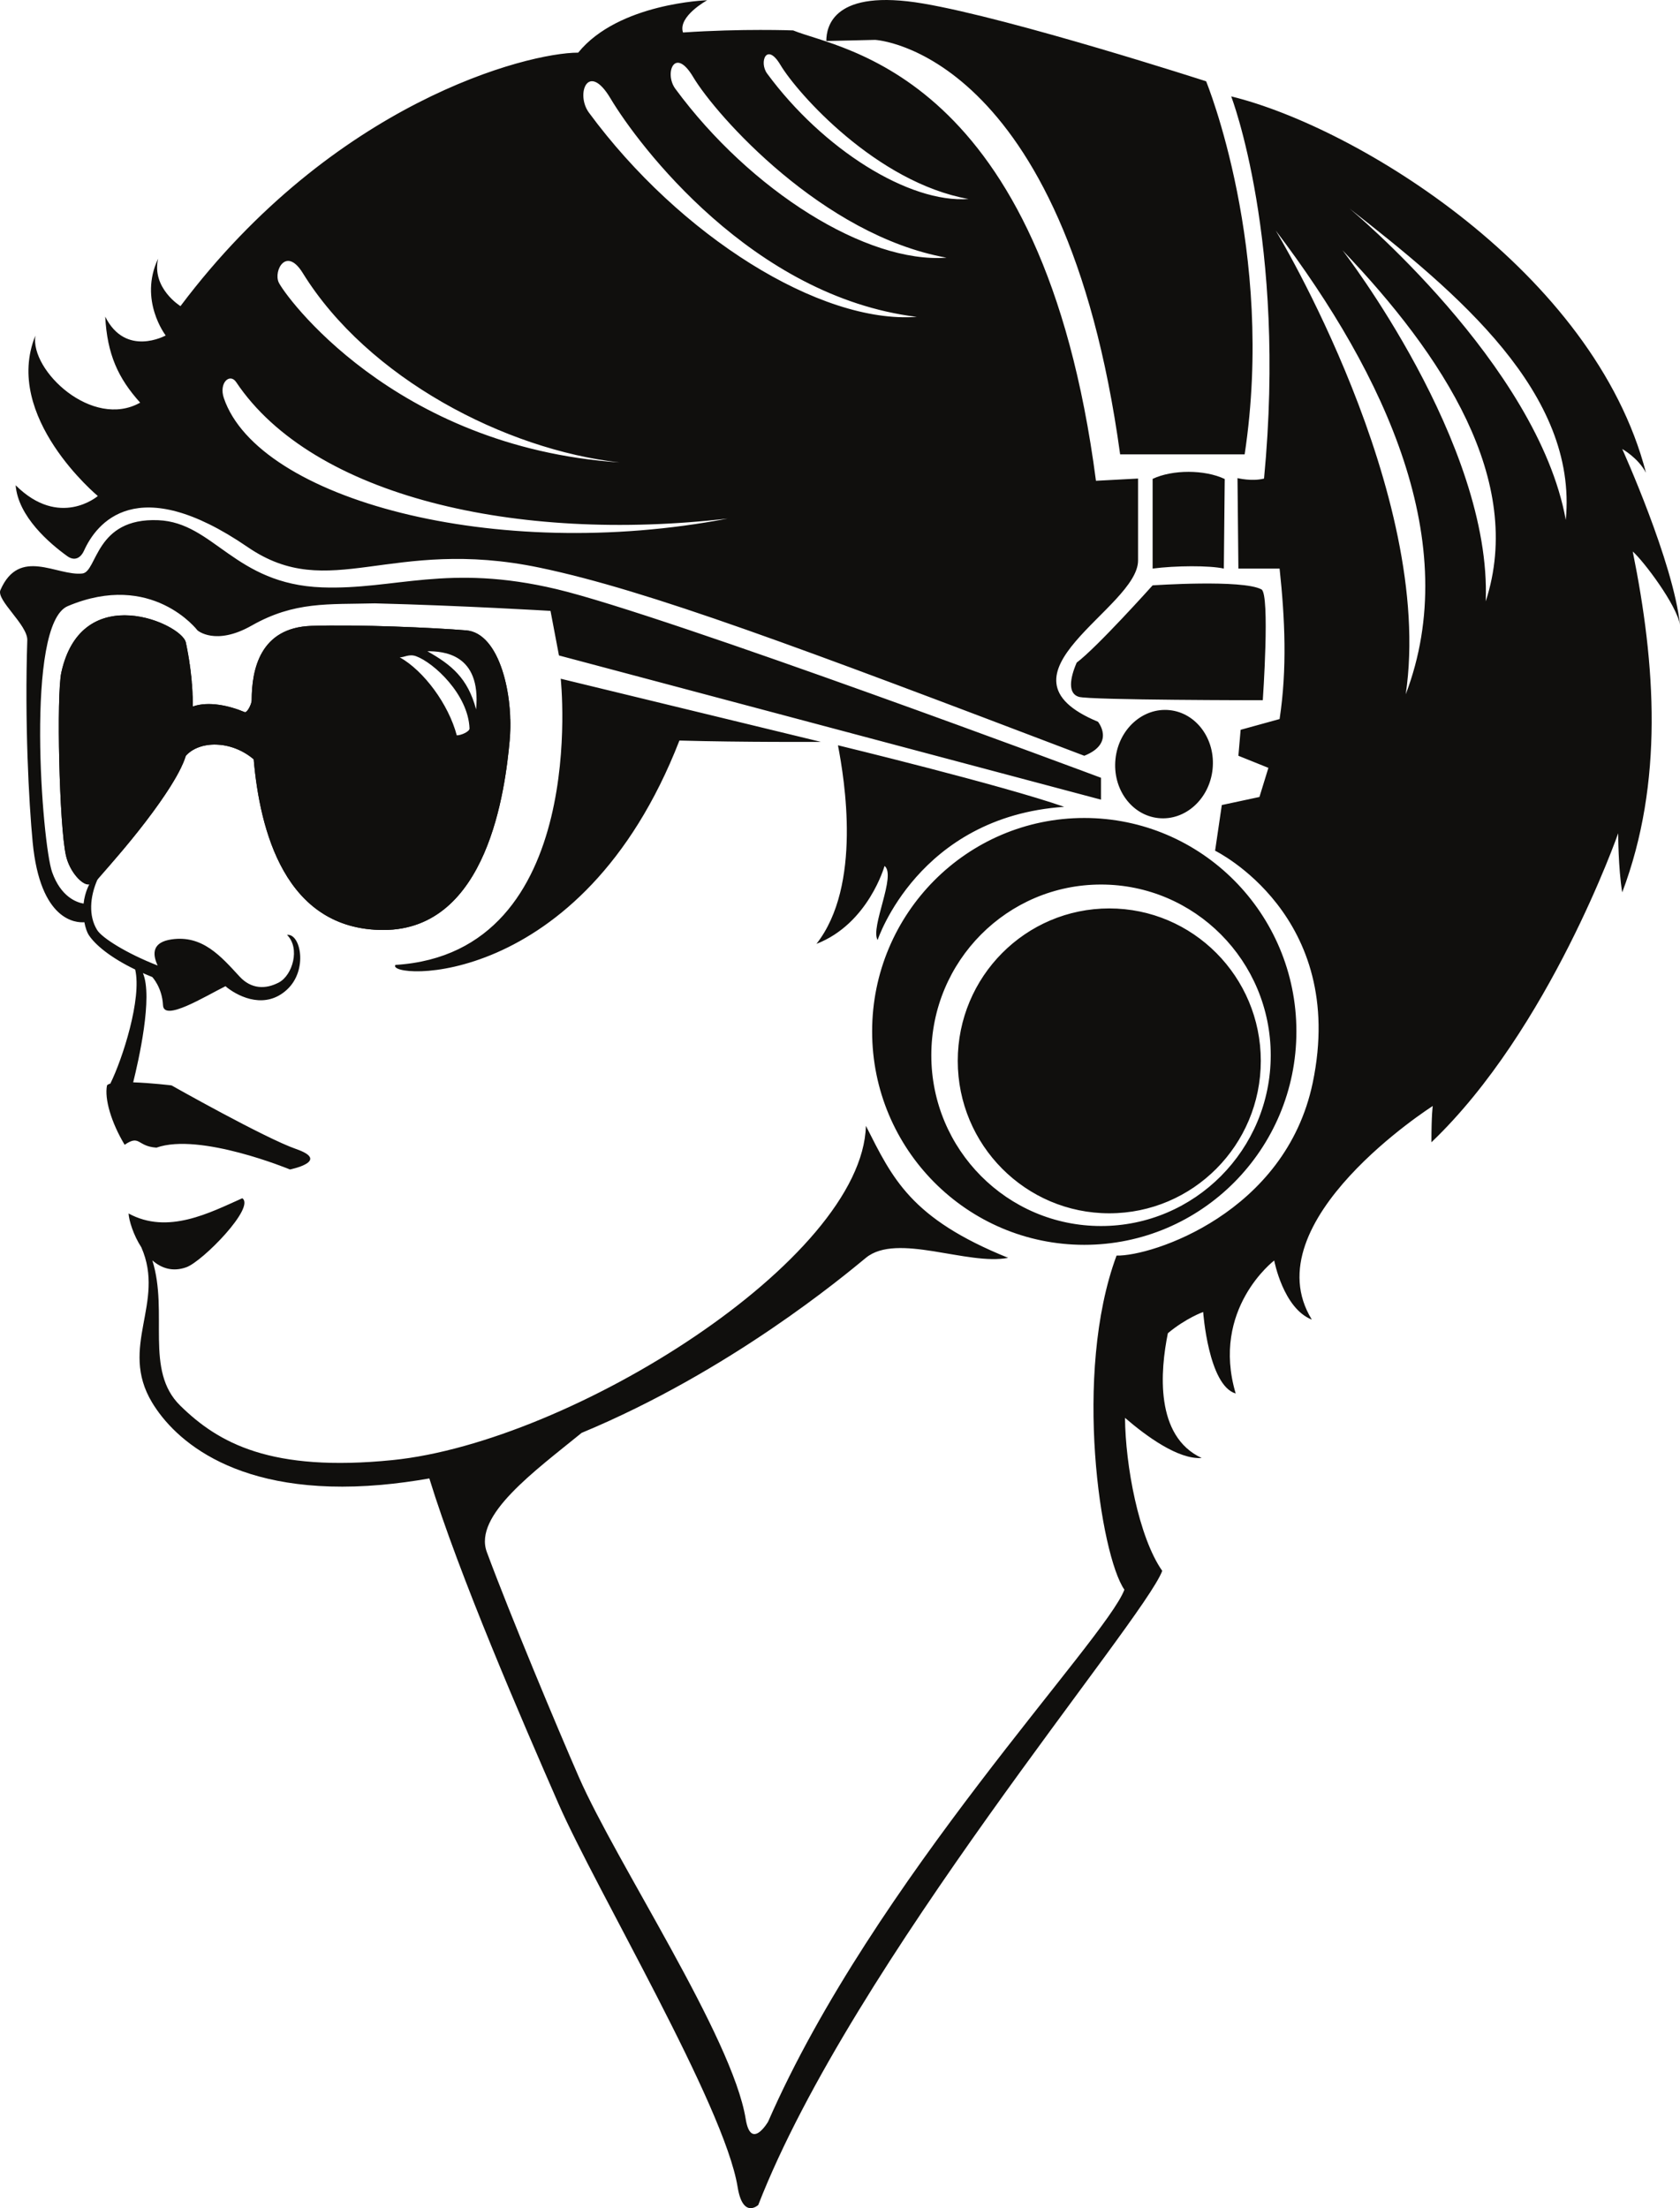 <?xml version="1.0" encoding="UTF-8" standalone="no"?>
<!-- Created with Inkscape (http://www.inkscape.org/) -->

<svg
   xmlns:dc="http://purl.org/dc/elements/1.1/"
   xmlns:cc="http://creativecommons.org/ns#"
   xmlns:rdf="http://www.w3.org/1999/02/22-rdf-syntax-ns#"
   xmlns:svg="http://www.w3.org/2000/svg"
   xmlns="http://www.w3.org/2000/svg"
   xmlns:sodipodi="http://sodipodi.sourceforge.net/DTD/sodipodi-0.dtd"
   xmlns:inkscape="http://www.inkscape.org/namespaces/inkscape"
   id="svg2"
   version="1.1"
   inkscape:version="0.48.4 r9939"
   width="567.975"
   height="746.6"
   xml:space="preserve"
   sodipodi:docname="technogirl-vector.svg"
   inkscape:export-filename="/home/frank/workspace/Selma/pictures/technogirl-vector.png"
   inkscape:export-xdpi="36.209999"
   inkscape:export-ydpi="36.209999"><defs
     id="defs6"><clipPath
       clipPathUnits="userSpaceOnUse"
       id="clipPath18"><path
         d="M 0,5972.78 0,0 l 4543.81,0 0,5972.78 -4543.81,0 z"
         id="path20" /></clipPath><clipPath
       clipPathUnits="userSpaceOnUse"
       id="clipPath28"><path
         d="m 165.867,4153.85 c -13.324,-60.58 -5.75,-413.68 12.418,-494.85 l 0,0 c 10.188,-45.52 45.664,-82.3 63.32,-78.24 l 0,0 21.836,12.7 c 0.872,2.01 1.579,4.05 2.528,6.02 l 0,0 c 56.273,57.89 206.394,234.19 236.672,329.05 l 0,0 0,0.01 c 36.679,41.04 121.64,42.75 183.48,-9.51 l 0,0 c 16.551,-189.82 83.281,-461.7 350.729,-461.73 l 0,0 c 283.21,-0.03 329.6,382.14 341.61,512.41 l 0,0 c 11.23,121.65 -26.88,290.49 -117.5,298 l 0,0 c -87.08,7.24 -295.593,16.46 -419.14,12.13 l 0,0 c -138.093,-4.86 -161.101,-117.52 -161.101,-201.1 l 0,0 c 0,-10.32 -12.289,-35.02 -19.149,-32.12 l 0,0 c -41.007,17.35 -97.414,30.29 -140.09,15.11 l 0,0 c 0.493,73.95 -12.027,141.43 -18.839,173.28 l 0,0 c -5.786,27 -84.668,73.47 -165.688,73.47 l 0,0 c -71.68,0.01 -145.043,-36.33 -171.086,-154.63 m 906.433,69.35 248.93,0 0,-251.66 -248.93,0 0,251.66 z"
         id="path30" /></clipPath><clipPath
       clipPathUnits="userSpaceOnUse"
       id="clipPath34"><path
         d="M -273.063,3887.64 777.363,4927.48 1815.26,3879.02 764.836,2839.17 -273.063,3887.64 z"
         id="path36" /></clipPath><linearGradient
       x1="0"
       y1="0"
       x2="1"
       y2="0"
       gradientUnits="userSpaceOnUse"
       gradientTransform="matrix(86.792,85.918,85.918,-86.792,24.213,342.371)"
       spreadMethod="pad"
       id="linearGradient38"><stop
         style="stop-opacity:1;stop-color:#1b1919"
         offset="0"
         id="stop40" /><stop
         style="stop-opacity:1;stop-color:#464648"
         offset="0.377"
         id="stop42" /><stop
         style="stop-opacity:1;stop-color:#464648"
         offset="0.377"
         id="stop44" /><stop
         style="stop-opacity:1;stop-color:#100f0d"
         offset="0.539"
         id="stop46" /><stop
         style="stop-opacity:1;stop-color:#464648"
         offset="0.719"
         id="stop48" /><stop
         style="stop-opacity:1;stop-color:#100f0d"
         offset="1"
         id="stop50" /></linearGradient></defs><sodipodi:namedview
     pagecolor="#ffffff"
     bordercolor="#666666"
     borderopacity="1"
     objecttolerance="10"
     gridtolerance="10"
     guidetolerance="10"
     inkscape:pageopacity="0"
     inkscape:pageshadow="2"
     inkscape:window-width="640"
     inkscape:window-height="480"
     id="namedview4"
     showgrid="false"
     inkscape:zoom="0.31609966"
     inkscape:cx="283.98749"
     inkscape:cy="373.29999"
     inkscape:window-x="116"
     inkscape:window-y="20"
     inkscape:window-maximized="0"
     inkscape:current-layer="g10" /><g
     id="g10"
     inkscape:groupmode="layer"
     inkscape:label="ink_ext_XXXXXX"
     transform="matrix(1.25,0,0,-1.25,0,746.6)"><g
       id="g12"
       transform="scale(0.1,0.1)"><g
         id="g14"><g
           id="g16"
           clip-path="url(#clipPath18)"><path
             d="m 605.484,4895.85 c 92.961,-272.58 732.656,-446.69 1362.546,-325.7 -569.58,-66.22 -1121.971,59.16 -1329.284,369.07 -16.91,25.24 -47.508,-1.58 -33.262,-43.37 m 148.071,313.61 c 13.633,-31.74 308.735,-445.69 921.705,-487.48 -307.7,34.53 -680.201,227.04 -856.455,512.41 -44.543,72.12 -78.903,6.79 -65.25,-24.93 m 839.325,458.62 c 245.52,-333.4 625.06,-571.77 886.72,-552.4 -444.58,54.52 -753.21,464.51 -828.57,591.15 -60.58,101.76 -94.94,11.21 -58.15,-38.75 m 233.64,64.62 c 203.1,-275.77 517.05,-472.95 733.5,-456.91 -334.68,60.12 -623.04,384.22 -685.39,488.99 -50.11,84.16 -78.55,9.26 -48.11,-32.08 m 248.34,41.08 c 150.78,-204.75 383.89,-351.17 544.58,-339.26 -248.48,44.64 -462.57,285.3 -508.89,363.07 -37.19,62.48 -58.3,6.87 -35.69,-23.81 M 264.602,4631.12 c 0,0 -258.028,214.42 -168.993,433.68 -14.535,-94.49 154.454,-253.78 283.461,-181.1 -59.965,66.62 -89.031,130.83 -94.484,232.59 55.41,-110.84 163.539,-50.88 163.539,-50.88 0,0 -73.598,95.4 -20.492,207.79 -18.168,-79.96 60.465,-128.45 60.465,-128.45 414.297,551.18 937.612,685.65 1075.702,685.65 109.03,134.46 348.88,141.73 348.88,141.73 0,0 -79.96,-43.61 -65.41,-87.23 159.88,10.91 297.88,5.64 297.88,5.64 127.3,-52.88 674.48,-111.58 819.01,-1218.22 l 113.87,6.05 0,-221.68 c 0,-129.62 -414.9,-308.91 -108.48,-436.1 0,0 47.9,-58.15 -37,-92.06 -770.34,293.15 -1180.19,447.65 -1472.93,508.78 -404.78,84.52 -567.565,-96.62 -789.815,55.72 -300.789,206.17 -409.16,64.1 -442.504,-9.47 -9.567,-21.1 -26.207,-28.85 -45.371,-15.07 C 134.047,4502.96 49.223,4575.4 42.309,4660.2 161.02,4542.09 264.602,4631.12 264.602,4631.12 m 816.548,-436.19 c 65.17,-36.71 131.81,-126.57 154.27,-211.19 11.97,0 34.78,10.28 34.46,18.68 -3.52,91.94 -96.57,177.86 -144.6,195.4 -19.14,6.99 -33.31,-3.9 -44.13,-2.89 m 74.68,16.36 c 65.16,-36.7 109.34,-72.65 131.82,-157.28 14.23,151.73 -90.25,157.28 -131.82,157.28 m -818.728,-1335 c -36.348,60.55 -54.946,124.32 -47.672,160.66 1.508,2.02 4.679,3.59 8.984,4.83 l 0.008,0.02 c 33.457,67.76 85.406,229.95 67.238,308.53 -67.57,32.63 -108.722,67.33 -125.894,93.81 -4.063,6.29 -8.629,18.61 -11.598,34.14 -21.652,-1.81 -119.383,2.21 -139.828,216.45 -10.406,109.03 -21.808,325.86 -14.535,546.34 1.371,41.32 -84.527,108.51 -72.68,135.67 51.316,117.65 153.113,37.12 221.68,44.81 40.75,4.58 33.914,151.43 205.332,144.16 150.574,-6.38 205.476,-172.96 442.754,-181.7 197.529,-7.27 339.179,65.41 634.769,-4.85 295.57,-70.25 1472.18,-510.17 1472.18,-510.17 l 0,-59.18 -1466.04,390.05 -22.87,120.55 c 0,0 -240.29,14.46 -475.16,20.36 -125.84,-3.28 -216.883,5.9 -333.106,-60.08 -98.074,-55.67 -146.527,-12.98 -146.527,-12.98 0,0 -123.078,161.67 -350.867,65.59 -115.711,-48.8 -69.493,-643.42 -42.235,-719.73 23.567,-65.99 64.805,-81.39 85.016,-84.95 3.578,32.02 15.769,52.2 15.554,52.14 -17.664,-4.06 -53.132,32.72 -63.324,78.24 -18.168,81.17 -25.742,434.27 -12.418,494.85 55.485,252.05 325.867,132.04 336.774,81.16 6.836,-31.85 19.332,-99.33 18.843,-173.28 42.676,15.18 99.083,2.22 140.083,-15.11 6.878,-2.9 19.14,21.8 19.14,32.12 0,83.58 23.012,196.24 161.113,201.1 123.543,4.33 332.084,-4.89 419.134,-12.13 90.63,-7.53 128.74,-176.35 117.51,-298 -12.01,-130.27 -58.4,-512.44 -341.6,-512.41 -267.465,0.03 -334.188,271.92 -350.743,461.74 -61.84,52.25 -146.797,50.54 -183.48,9.5 l 0,-0.01 c -30.282,-104.18 -238.328,-333.07 -239.196,-335.07 -20.398,-46.73 -24.285,-97.96 -0.769,-136.16 12.965,-21.05 78.629,-62.95 163.738,-96.13 -15.906,34.01 -12.695,63.32 37.457,70.7 83.582,12.27 133.446,-45.51 184.129,-100.55 31.234,-33.93 70.258,-35.13 106.598,-15.76 36.347,19.4 58.144,92.08 21.808,128.42 36.336,4.84 57.446,-94.49 0,-147.79 -57.425,-53.3 -126.797,-21.8 -161.531,4.84 -1.609,1.25 -3.285,2.71 -4.969,4.23 -56.558,-28.13 -166.836,-96.65 -169.047,-51.47 -2.382,48.45 -29.078,76.31 -29.078,76.31 -8.816,3.51 -17.175,7.07 -25.312,10.65 27.765,-63.96 -11.969,-238.24 -26.27,-295.54 48.489,-1.58 103.672,-8.26 103.672,-8.26 0,0 253.082,-142.96 336.77,-172.02 95.203,-33.06 -16.356,-55.41 -16.356,-55.41 0,0 -243.484,100.83 -361.09,59.04 -52.875,3.36 -44.121,36.34 -86.089,7.73 M 3649.79,5408.84 c 0,0 508.8,-421.21 585.11,-842.43 32.71,342.31 -291.29,613.17 -585.11,842.43 m -18.82,-112.94 c 0,0 404.7,-522.03 387.33,-949.73 106.56,326.92 -115.66,665.61 -387.33,949.73 m -180.56,53.32 c 0,0 431.33,-711.93 351.59,-1254.48 155.49,407.99 -53.04,861 -351.59,1254.48 M 4416,4481.02 c 61.77,-305.27 84.2,-623.97 -28.46,-921.97 -10.91,65.42 -10.91,159.91 -10.91,159.91 0,0 -185.33,-530.59 -505.15,-835.87 0,76.32 3.65,98.14 3.65,98.14 0,0 -490.63,-312.54 -327.08,-577.83 -77.53,30.28 -101.77,159.9 -101.77,159.9 0,0 -172.02,-130.83 -104.18,-359.79 -73.89,21.8 -87.95,220.52 -87.95,220.52 0,0 -46.03,-16.27 -95.47,-57.43 -20.59,-101.15 -35.74,-278.21 91.36,-337.52 -62.86,-4.4 -148.89,58.22 -207.28,108.6 1.07,-128.64 36.94,-322.78 100.68,-413.86 C 3092.57,1588.13 2305.17,662.629 2050.77,8.492 c 0,0 -41.64,-38.512 -55.72,48.449 -35.79,221.348 -382.79,804.368 -484.55,1036.949 -98.87,226.02 -268.65,617.85 -349.3,879.91 -43.19,-7.55 -86.76,-13.56 -130.68,-17.42 -392.219,-34.26 -559.614,123.56 -619.383,223.13 -90.438,150.7 36.988,269.31 -28.817,419.25 l 0.039,-0.01 c -21.875,33.82 -33.605,73.02 -34.64,91.74 106.453,-58.15 220.328,2.41 307.551,41.18 36.339,-24.22 -107.118,-170.59 -151.125,-186.55 -37.165,-13.47 -67.954,-2.6 -92.118,18.5 44.422,-142.25 -21.773,-297.46 75.36,-392.81 103.672,-101.77 245.406,-180.51 574.313,-147.38 483.32,48.72 1270.63,542.37 1280.24,904.12 72.25,-142.57 120.7,-250.38 384.78,-357 -109.01,-21.79 -300.74,69.07 -384.78,0 -59.27,-48.71 -366.39,-306.16 -768.83,-473.47 -127.11,-103.6 -293.19,-223.14 -256.43,-322.4 62.72,-169.33 191.97,-478.51 248.95,-608.71 101.75,-232.579 415.42,-703.548 451.22,-924.9 14.08,-86.961 60.56,-7.257 60.56,-7.257 285.89,654.136 912.8,1303.437 963.66,1439.117 -64.36,91.96 -139.9,583.89 -21.2,903.69 94.5,-2.42 456.97,114.56 530.6,467.61 94.48,453.05 -264.09,627.49 -264.09,627.49 l 18.17,123.55 101.76,21.81 24.23,78.75 -81.16,32.7 6.05,70.26 105.39,29.07 c 20.6,135.67 14.54,271.34 0,407.02 l -111.44,0 -2.43,244.7 c 0,0 38.76,-9.69 71.77,-1.25 61.78,643.24 -88.79,1033.75 -88.79,1033.75 341.6,-83.59 981.29,-475.26 1121.8,-1017.95 -21.49,40.57 -64.19,64.2 -64.19,64.2 0,0 138.09,-305.28 156.27,-476.08 -8.63,54 -98.74,173.33 -127.81,198.77 m -1298.61,196.45 0,-242.59 c 61.89,8.06 154.03,8.64 192.61,0 l 2.43,242.28 c -54.22,25.75 -141.43,25.75 -195.04,0.31 M 2392.38,3630.53 c 32.71,-25.6 -39.07,-165.52 -18.78,-200.48 0,0 109.69,333.72 504.6,360.37 -168.51,58.86 -611.82,166.46 -611.82,166.46 17.75,-92.84 65.43,-379.65 -58.15,-537.13 140.54,54.51 184.15,210.78 184.15,210.78 m 637.18,1113.26 336.77,0 c 83.58,552.39 -104.18,1009.09 -104.18,1009.09 0,0 -523.17,169.17 -765.44,210.37 -242.29,41.18 -261.81,-61.99 -261.81,-101.36 l 132.04,3.03 c 0,0 512.42,-26.04 662.62,-1121.13 m -29.38,-2052.83 c 226.32,0 409.81,184.59 409.81,412.33 0,227.71 -183.49,412.32 -409.81,412.32 -226.31,0 -409.81,-184.61 -409.81,-412.32 0,-227.74 183.5,-412.33 409.81,-412.33 m -1930.62,671.85 c -29.07,-37.55 502.13,-76.32 768.01,606.9 169.58,-4.84 382.79,-3.63 382.79,-3.63 l -703.8,170.81 c 0,0 79.95,-741.38 -447,-774.08 m 2342.2,1015.74 c -51.34,27.62 -294.37,10.91 -294.37,10.91 0,0 -150.3,-167.8 -205.33,-208.97 -18.16,-41.79 -24.64,-83.48 5.75,-92.56 30.39,-9.1 497.59,-9.18 497.59,-9.18 0,0 19.97,287.1 -3.64,299.8 M 2518.86,3118.4 c 0,-255.06 205.49,-461.84 458.98,-461.84 253.52,0 459.02,206.78 459.02,461.84 0,255.05 -205.5,461.84 -459.02,461.84 -253.49,0 -458.98,-206.79 -458.98,-461.84 m -160.06,64.58 c 0,318.83 256.88,577.28 573.75,577.28 316.85,0 573.75,-258.45 573.75,-577.28 0,-318.83 -256.9,-577.28 -573.75,-577.28 -316.87,0 -573.75,258.45 -573.75,577.28 m 920.81,709.34 c -8.38,-80.65 -73.96,-139.91 -146.48,-132.37 -72.53,7.55 -124.56,79 -116.17,159.64 8.37,80.66 73.96,139.91 146.47,132.36 72.54,-7.52 124.56,-78.97 116.18,-159.63"
             style="fill:#100f0d;fill-opacity:1;fill-rule:nonzero;stroke:none"
             id="path22" /></g></g><g
         id="g24"><g
           id="g26"
           clip-path="url(#clipPath28)"><g
             id="g32"
             clip-path="url(#clipPath34)"><path
               d="m 1015,3457 0,1 -12,0 0,1 -10,0 0,1 -8,0 0,1 -6,0 0,1 -6,0 0,1 -6,0 0,1 -4,0 0,1 -4,0 0,1 -4,0 0,1 -4,0 0,1 -4,0 0,1 -4,0 0,1 -3,0 0,1 -3,0 0,1 -3,0 0,1 -3,0 0,1 -3,0 0,1 -3,0 0,1 -3,0 0,1 -2,0 0,1 -3,0 0,1 -2,0 0,1 -2,0 0,1 -3,0 0,1 -2,0 0,1 -3,0 0,1 -2,0 0,1 -2,0 0,1 -2,0 0,1 -2,0 0,1 -2,0 0,1 -2,0 0,1 -2,0 0,1 -2,0 0,1 -2,0 0,1 -1,0 0,1 -2,0 0,1 -2,0 0,1 -1,0 0,1 -2,0 0,1 -2,0 0,1 -1,0 0,1 -2,0 0,1 -2,0 0,1 -1,0 0,1 -2,0 0,1 -1,0 0,1 -2,0 0,1 -1,0 0,1 -1,0 0,1 -2,0 0,1 -1,0 0,1 -2,0 0,1 -1,0 0,1 -2,0 0,1 -1,0 0,1 -1,0 0,1 -2,0 0,1 -1,0 0,1 -1,0 0,1 -1,0 0,1 -2,0 0,1 -1,0 0,1 -1,0 0,1 -1,0 0,1 -1,0 0,1 -2,0 0,1 -1,0 0,1 -1,0 0,1 -1,0 0,1 -1,0 0,1 -1,0 0,1 -1,0 0,1 -1,0 0,1 -2,0 0,1 -1,0 0,1 -1,0 0,1 -1,0 0,1 -1,0 0,1 -1,0 0,1 -1,0 0,1 -1,0 0,1 -1,0 0,1 -1,0 0,1 -1,0 0,1 -1,0 0,1 -1,0 0,1 -1,0 0,1 -1,0 0,1 -1,0 0,1 -1,0 0,1 -1,0 0,1 -1,0 0,2 -1,0 0,1 -1,0 0,1 -1,0 0,1 -1,0 0,1 -1,0 0,1 -1,0 0,1 -1,0 0,2 -1,0 0,1 -1,0 0,1 -1,0 0,1 -1,0 0,1 -1,0 0,2 -1,0 0,1 -1,0 0,1 -1,0 0,1 -1,0 0,2 -1,0 0,1 -1,0 0,1 -1,0 0,2 -1,0 0,1 -1,0 0,1 -1,0 0,2 -1,0 0,1 -1,0 0,1 -1,0 0,2 -1,0 0,1 -1,0 0,2 -1,0 0,1 -1,0 0,1 -1,0 0,2 -1,0 0,1 -1,0 0,2 -1,0 0,1 -1,0 0,2 -1,0 0,1 -1,0 0,2 -1,0 0,2 -1,0 0,1 -1,0 0,2 -1,0 0,2 -1,0 0,1 -1,0 0,2 -1,0 0,2 -1,0 0,1 -1,0 0,2 -1,0 0,2 -1,0 0,1 -1,0 0,2 -1,0 0,2 -1,0 0,2 -1,0 0,2 -1,0 0,2 -1,0 0,1 -1,0 0,2 -1,0 0,2 -1,0 0,2 -1,0 0,2 -1,0 0,2 -1,0 0,2 -1,0 0,2 -1,0 0,2 -1,0 0,2 -1,0 0,2 -1,0 0,2 -1,0 0,3 -1,0 0,2 -1,0 0,2 -1,0 0,2 -1,0 0,3 -1,0 0,2 -1,0 0,2 -1,0 0,3 -1,0 0,2 -1,0 0,2 -1,0 0,3 -1,0 0,2 -1,0 0,3 -1,0 0,3 -1,0 0,2 -1,0 0,3 -1,0 0,2 -1,0 0,3 -1,0 0,3 -1,0 0,3 -1,0 0,3 -1,0 0,3 -1,0 0,2 -1,0 0,3 -1,0 0,4 -1,0 0,3 -1,0 0,3 -1,0 0,3 -1,0 0,3 -1,0 0,4 -1,0 0,3 -1,0 0,4 -1,0 0,3 -1,0 0,3 -1,0 0,4 -1,0 0,4 -1,0 0,4 -1,0 0,4 -1,0 0,4 -1,0 0,4 -1,0 0,4 -1,0 0,4 -1,0 0,5 -1,0 0,4 -1,0 0,5 -1,0 0,4 -1,0 0,5 -1,0 0,5 -1,0 0,5 -1,0 0,6 -1,0 0,5 -1,0 0,6 -1,0 0,6 -1,0 0,6 -1,0 0,6 -1,0 0,7 -1,0 0,7 -1,0 0,7 -1,0 0,8 -1,0 0,8 -1,0 0,9 -1,0 0,9 -1,0 0,10 -1,0 0,10 -2,0 0,1 -1,0 0,1 -1,0 0,1 -2,0 0,1 -1,0 0,1 -1,0 0,1 -1,0 0,1 -2,0 0,1 -1,0 0,1 -1,0 0,1 -2,0 0,1 -2,0 0,1 -1,0 0,1 -2,0 0,1 -1,0 0,1 -2,0 0,1 -1,0 0,1 -2,0 0,1 -2,0 0,1 -2,0 0,1 -2,0 0,1 -2,0 0,1 -2,0 0,1 -2,0 0,1 -2,0 0,1 -2,0 0,1 -3,0 0,1 -2,0 0,1 -2,0 0,1 -3,0 0,1 -3,0 0,1 -3,0 0,1 -3,0 0,1 -3,0 0,1 -4,0 0,1 -5,0 0,1 -4,0 0,1 -6,0 0,1 -8,0 0,1 -28,0 0,-1 -8,0 0,-1 -5,0 0,-1 -5,0 0,-1 -3,0 0,-1 -3,0 0,-1 -3,0 0,-1 -3,0 0,-1 -2,0 0,-1 -3,0 0,-1 -2,0 0,-1 -2,0 0,-1 -2,0 0,-1 -2,0 0,-1 -2,0 0,-1 -1,0 0,-1 -2,0 0,-1 -1,0 0,-1 -2,0 0,-1 -1,0 0,-1 -1,0 0,-1 -2,0 0,-1 -1,0 0,-1 -1,0 0,-1 -1,0 0,-1 -1,0 0,-1 -1,0 0,-1 -1,0 0,-1 -1,0 0,-1 -1,0 0,-1 -1,0 0,-2 -1,0 0,-2 -1,0 0,-3 -1,0 0,-3 -1,0 0,-2 -1,0 0,-3 -1,0 0,-3 -1,0 0,-2 -1,0 0,-2 -1,0 0,-2 -1,0 0,-2 -1,0 0,-2 -1,0 0,-3 -1,0 0,-2 -1,0 0,-2 -1,0 0,-2 -1,0 0,-2 -1,0 0,-2 -1,0 0,-2 -1,0 0,-2 -1,0 0,-2 -1,0 0,-1 -1,0 0,-2 -1,0 0,-2 -1,0 0,-2 -1,0 0,-2 -1,0 0,-2 -1,0 0,-1 -1,0 0,-2 -1,0 0,-2 -1,0 0,-2 -1,0 0,-1 -1,0 0,-2 -1,0 0,-2 -1,0 0,-1 -1,0 0,-2 -1,0 0,-2 -1,0 0,-1 -1,0 0,-2 -1,0 0,-2 -1,0 0,-1 -1,0 0,-2 -1,0 0,-1 -1,0 0,-2 -1,0 0,-2 -1,0 0,-1 -1,0 0,-2 -1,0 0,-1 -1,0 0,-2 -1,0 0,-1 -1,0 0,-2 -1,0 0,-1 -1,0 0,-2 -1,0 0,-2 -1,0 0,-1 -1,0 0,-2 -1,0 0,-1 -1,0 0,-2 -1,0 0,-1 -1,0 0,-2 -1,0 0,-1 -1,0 0,-1 -1,0 0,-2 -1,0 0,-1 -1,0 0,-2 -1,0 0,-1 -1,0 0,-2 -1,0 0,-1 -1,0 0,-2 -1,0 0,-1 -1,0 0,-2 -1,0 0,-1 -1,0 0,-1 -1,0 0,-2 -1,0 0,-1 -1,0 0,-2 -1,0 0,-1 -1,0 0,-1 -1,0 0,-2 -1,0 0,-1 -1,0 0,-2 -1,0 0,-1 -1,0 0,-1 -1,0 0,-2 -1,0 0,-1 -1,0 0,-2 -1,0 0,-1 -1,0 0,-1 -1,0 0,-2 -1,0 0,-1 -1,0 0,-1 -1,0 0,-2 -1,0 0,-1 -1,0 0,-1 -1,0 0,-2 -1,0 0,-1 -1,0 0,-1 -1,0 0,-2 -1,0 0,-1 -1,0 0,-1 -1,0 0,-2 -1,0 0,-1 -1,0 0,-1 -1,0 0,-2 -1,0 0,-1 -1,0 0,-1 -1,0 0,-2 -1,0 0,-1 -1,0 0,-1 -1,0 0,-2 -1,0 0,-1 -1,0 0,-1 -1,0 0,-2 -1,0 0,-1 -1,0 0,-1 -1,0 0,-1 -1,0 0,-2 -1,0 0,-1 -1,0 0,-1 -1,0 0,-2 -1,0 0,-1 -1,0 0,-1 -1,0 0,-1 -1,0 0,-2 -1,0 0,-1 -1,0 0,-1 -1,0 0,-2 -1,0 0,-1 -1,0 0,-1 -1,0 0,-1 -1,0 0,-2 -1,0 0,-1 -1,0 0,-1 -1,0 0,-1 -1,0 0,-2 -1,0 0,-1 -1,0 0,-1 -1,0 0,-1 -1,0 0,-2 -1,0 0,-1 -1,0 0,-1 -1,0 0,-1 -1,0 0,-1 -1,0 0,-2 -1,0 0,-1 -1,0 0,-1 -1,0 0,-1 -1,0 0,-2 -1,0 0,-1 -1,0 0,-1 -1,0 0,-1 -1,0 0,-1 -1,0 0,-2 -1,0 0,-1 -1,0 0,-1 -1,0 0,-1 -1,0 0,-2 -1,0 0,-1 -1,0 0,-1 -1,0 0,-1 -1,0 0,-1 -1,0 0,-2 -1,0 0,-1 -1,0 0,-1 -1,0 0,-1 -1,0 0,-1 -1,0 0,-2 -1,0 0,-1 -1,0 0,-1 -1,0 0,-1 -1,0 0,-1 -1,0 0,-1 -1,0 0,-2 -1,0 0,-1 -1,0 0,-1 -1,0 0,-1 -1,0 0,-1 -1,0 0,-1 -1,0 0,-2 -1,0 0,-1 -1,0 0,-1 -1,0 0,-1 -1,0 0,-1 -1,0 0,-1 -1,0 0,-2 -1,0 0,-1 -1,0 0,-1 -1,0 0,-1 -1,0 0,-1 -1,0 0,-1 -1,0 0,-2 -1,0 0,-1 -1,0 0,-1 -1,0 0,-1 -1,0 0,-1 -1,0 0,-1 -1,0 0,-1 -1,0 0,-2 -1,0 0,-1 -1,0 0,-1 -1,0 0,-1 -1,0 0,-1 -1,0 0,-1 -1,0 0,-1 -1,0 0,-1 -1,0 0,-1 -1,0 0,-2 -1,0 0,-1 -1,0 0,-1 -1,0 0,-1 -1,0 0,-1 -1,0 0,-1 -1,0 0,-1 -1,0 0,-1 -1,0 0,-1 -1,0 0,-2 -1,0 0,-1 -1,0 0,-1 -1,0 0,-1 -1,0 0,-1 -1,0 0,-1 -1,0 0,-1 -1,0 0,-1 -1,0 0,-1 -1,0 0,-1 -1,0 0,-1 -1,0 0,-1 -1,0 0,-2 -1,0 0,-1 -1,0 0,-1 -1,0 0,-1 -1,0 0,-1 -1,0 0,-1 -1,0 0,-1 -1,0 0,-1 -1,0 0,-1 -1,0 0,-1 -1,0 0,-2 -1,0 0,-3 -1,0 0,-1 -1,0 0,-1 -2,0 0,-1 -1,0 0,-1 -2,0 0,-1 -2,0 0,-1 -1,0 0,-1 -2,0 0,-1 -2,0 0,-1 -2,0 0,-1 -1,0 0,-1 -2,0 0,-1 -2,0 0,-1 -1,0 0,-1 -7,0 0,1 -4,0 0,1 -3,0 0,1 -2,0 0,1 -2,0 0,1 -1,0 0,1 -2,0 0,1 -1,0 0,1 -1,0 0,1 -2,0 0,1 -1,0 0,1 -1,0 0,1 -1,0 0,1 -1,0 0,1 -1,0 0,1 -1,0 0,1 -1,0 0,1 -1,0 0,1 -1,0 0,1 -1,0 0,1 -1,0 0,1 -1,0 0,1 -1,0 0,2 -1,0 0,1 -1,0 0,1 -1,0 0,2 -1,0 0,1 -1,0 0,1 -1,0 0,2 -1,0 0,1 -1,0 0,2 -1,0 0,1 -1,0 0,2 -1,0 0,2 -1,0 0,1 -1,0 0,2 -1,0 0,2 -1,0 0,1 -1,0 0,3 -1,0 0,2 -1,0 0,2 -1,0 0,3 -1,0 0,2 -1,0 0,2 -1,0 0,3 -1,0 0,3 -1,0 0,3 -1,0 0,4 -1,0 0,3 -1,0 0,4 -1,0 0,6 -1,0 0,5 -1,0 0,6 -1,0 0,8 -1,0 0,8 -1,0 0,8 -1,0 0,10 -1,0 0,10 -1,0 0,11 -1,0 0,14 -1,0 0,13 -1,0 0,16 -1,0 0,17 -1,0 0,19 -1,0 0,21 -1,0 0,26 -1,0 0,30 -1,0 0,40 -1,0 0,148 1,0 0,27 1,0 0,18 1,0 0,12 1,0 0,9 1,0 0,7 1,0 0,6 1,0 0,4 1,0 0,4 1,0 0,4 1,0 0,4 1,0 0,3 1,0 0,4 1,0 0,3 1,0 0,3 1,0 0,3 1,0 0,3 1,0 0,3 1,0 0,3 1,0 0,2 1,0 0,2 1,0 0,3 1,0 0,2 1,0 0,2 1,0 0,3 1,0 0,2 1,0 0,2 1,0 0,2 1,0 0,2 1,0 0,2 1,0 0,2 1,0 0,2 1,0 0,2 1,0 0,1 1,0 0,2 1,0 0,2 1,0 0,1 1,0 0,2 1,0 0,1 1,0 0,2 1,0 0,2 1,0 0,1 1,0 0,2 1,0 0,1 1,0 0,1 1,0 0,2 1,0 0,1 1,0 0,1 1,0 0,1 1,0 0,2 1,0 0,1 1,0 0,1 1,0 0,2 1,0 0,1 1,0 0,1 1,0 0,1 1,0 0,1 1,0 0,1 1,0 0,1 1,0 0,1 1,0 0,1 1,0 0,1 1,0 0,1 1,0 0,1 1,0 0,1 1,0 0,1 1,0 0,1 1,0 0,1 1,0 0,1 2,0 0,1 1,0 0,1 1,0 0,1 1,0 0,1 1,0 0,1 1,0 0,1 2,0 0,1 1,0 0,1 2,0 0,1 1,0 0,1 2,0 0,1 1,0 0,1 1,0 0,1 2,0 0,1 2,0 0,1 1,0 0,1 2,0 0,1 2,0 0,1 2,0 0,1 1,0 0,1 2,0 0,1 2,0 0,1 3,0 0,1 2,0 0,1 2,0 0,1 2,0 0,1 3,0 0,1 3,0 0,1 3,0 0,1 2,0 0,1 3,0 0,1 4,0 0,1 4,0 0,1 4,0 0,1 5,0 0,1 6,0 0,1 7,0 0,1 10,0 0,1 28,0 0,-1 11,0 0,-1 8,0 0,-1 6,0 0,-1 6,0 0,-1 5,0 0,-1 4,0 0,-1 5,0 0,-1 4,0 0,-1 3,0 0,-1 4,0 0,-1 3,0 0,-1 3,0 0,-1 3,0 0,-1 3,0 0,-1 3,0 0,-1 3,0 0,-1 2,0 0,-1 3,0 0,-1 2,0 0,-1 3,0 0,-1 2,0 0,-1 2,0 0,-1 3,0 0,-1 2,0 0,-1 2,0 0,-1 2,0 0,-1 2,0 0,-1 2,0 0,-1 2,0 0,-1 2,0 0,-1 2,0 0,-1 2,0 0,-1 1,0 0,-1 2,0 0,-1 2,0 0,-1 1,0 0,-1 2,0 0,-1 2,0 0,-1 1,0 0,-1 2,0 0,-1 1,0 0,-1 2,0 0,-1 1,0 0,-1 1,0 0,-1 2,0 0,-1 1,0 0,-1 1,0 0,-1 2,0 0,-1 1,0 0,-1 1,0 0,-1 1,0 0,-1 1,0 0,-1 1,0 0,-1 1,0 0,-1 1,0 0,-1 1,0 0,-1 1,0 0,-1 1,0 0,-1 1,0 0,-1 1,0 0,-1 1,0 0,-1 1,0 0,-2 1,0 0,-1 1,0 0,-2 1,0 0,-2 1,0 0,-3 1,0 0,-3 1,0 0,-5 1,0 0,-5 1,0 0,-5 1,0 0,-5 1,0 0,-6 1,0 0,-5 1,0 0,-6 1,0 0,-6 1,0 0,-7 1,0 0,-7 1,0 0,-7 1,0 0,-7 1,0 0,-9 1,0 0,-8 1,0 0,-10 1,0 0,-12 1,0 0,-14 1,0 0,-19 1,0 0,-28 4,0 0,1 4,0 0,1 3,0 0,1 4,0 0,1 8,0 0,1 8,0 0,1 23,0 0,-1 10,0 0,-1 9,0 0,-1 5,0 0,-1 6,0 0,-1 5,0 0,-1 4,0 0,-1 4,0 0,-1 4,0 0,-1 4,0 0,-1 3,0 0,-1 3,0 0,-1 3,0 0,-1 3,0 0,-1 4,0 0,-1 3,0 0,-1 2,0 0,-1 3,0 0,-1 2,0 0,-1 3,0 0,-1 3,0 0,-1 2,0 0,-1 3,0 0,1 2,0 0,1 1,0 0,1 1,0 0,1 1,0 0,2 1,0 0,1 1,0 0,1 1,0 0,2 1,0 0,2 1,0 0,2 1,0 0,2 1,0 0,2 1,0 0,3 1,0 0,3 1,0 0,3 1,0 0,21 1,0 0,17 1,0 0,9 1,0 0,9 1,0 0,6 1,0 0,6 1,0 0,6 1,0 0,4 1,0 0,4 1,0 0,5 1,0 0,3 1,0 0,4 1,0 0,3 1,0 0,3 1,0 0,3 1,0 0,3 1,0 0,3 1,0 0,2 1,0 0,3 1,0 0,2 1,0 0,3 1,0 0,2 1,0 0,2 1,0 0,2 1,0 0,2 1,0 0,2 1,0 0,2 1,0 0,1 1,0 0,2 1,0 0,2 1,0 0,2 1,0 0,1 1,0 0,2 1,0 0,1 1,0 0,2 1,0 0,1 1,0 0,2 1,0 0,1 1,0 0,2 1,0 0,1 1,0 0,1 1,0 0,1 1,0 0,1 1,0 0,1 1,0 0,2 1,0 0,1 1,0 0,1 1,0 0,1 1,0 0,1 1,0 0,1 1,0 0,1 1,0 0,1 1,0 0,1 1,0 0,1 1,0 0,1 1,0 0,1 1,0 0,1 1,0 0,1 1,0 0,1 2,0 0,1 1,0 0,1 1,0 0,1 1,0 0,1 1,0 0,1 2,0 0,1 1,0 0,1 2,0 0,1 1,0 0,1 2,0 0,1 1,0 0,1 2,0 0,1 1,0 0,1 2,0 0,1 2,0 0,1 2,0 0,1 2,0 0,1 2,0 0,1 2,0 0,1 2,0 0,1 2,0 0,1 2,0 0,1 2,0 0,1 3,0 0,1 3,0 0,1 3,0 0,1 3,0 0,1 3,0 0,1 3,0 0,1 5,0 0,1 4,0 0,1 5,0 0,1 5,0 0,1 7,0 0,1 12,0 0,1 15,0 0,1 150,0 0,-1 40,0 0,-1 32,0 0,-1 27,0 0,-1 24,0 0,-1 22,0 0,-1 20,0 0,-1 19,0 0,-1 18,0 0,-1 16,0 0,-1 16,0 0,-1 14,0 0,-1 13,0 0,-1 7,0 0,-1 5,0 0,-1 5,0 0,-1 4,0 0,-1 2,0 0,-1 2,0 0,-1 3,0 0,-1 2,0 0,-1 2,0 0,-1 2,0 0,-1 2,0 0,-1 1,0 0,-1 2,0 0,-1 1,0 0,-1 2,0 0,-1 1,0 0,-1 1,0 0,-1 2,0 0,-1 1,0 0,-1 2,0 0,-1 1,0 0,-1 1,0 0,-1 1,0 0,-1 1,0 0,-1 1,0 0,-1 1,0 0,-1 1,0 0,-1 1,0 0,-1 1,0 0,-1 1,0 0,-1 1,0 0,-1 1,0 0,-1 1,0 0,-2 1,0 0,-1 1,0 0,-1 1,0 0,-2 1,0 0,-1 1,0 0,-1 1,0 0,-2 1,0 0,-1 1,0 0,-1 1,0 0,-2 1,0 0,-1 1,0 0,-1 1,0 0,-2 1,0 0,-2 1,0 0,-1 1,0 0,-2 1,0 0,-2 1,0 0,-2 1,0 0,-1 1,0 0,-2 1,0 0,-2 1,0 0,-1 1,0 0,-3 1,0 0,-2 1,0 0,-2 1,0 0,-2 1,0 0,-2 1,0 0,-2 1,0 0,-3 1,0 0,-2 1,0 0,-2 1,0 0,-2 1,0 0,-3 1,0 0,-3 1,0 0,-3 1,0 0,-2 1,0 0,-3 1,0 0,-3 1,0 0,-2 1,0 0,-4 1,0 0,-3 1,0 0,-3 1,0 0,-4 1,0 0,-3 1,0 0,-3 1,0 0,-4 1,0 0,-4 1,0 0,-5 1,0 0,-4 1,0 0,-4 1,0 0,-5 1,0 0,-5 1,0 0,-6 1,0 0,-5 1,0 0,-6 1,0 0,-7 1,0 0,-8 1,0 0,-7 1,0 0,-10 1,0 0,-13 1,0 0,-21 1,0 0,-34 -1,0 0,-17 -1,0 0,-13 -1,0 0,-10 -1,0 0,-10 -1,0 0,-9 -1,0 0,-9 -1,0 0,-8 -1,0 0,-8 -1,0 0,-7 -1,0 0,-8 -1,0 0,-6 -1,0 0,-7 -1,0 0,-7 -1,0 0,-6 -1,0 0,-6 -1,0 0,-6 -1,0 0,-6 -1,0 0,-5 -1,0 0,-6 -1,0 0,-5 -1,0 0,-5 -1,0 0,-5 -1,0 0,-5 -1,0 0,-5 -1,0 0,-4 -1,0 0,-5 -1,0 0,-4 -1,0 0,-5 -1,0 0,-4 -1,0 0,-4 -1,0 0,-4 -1,0 0,-4 -1,0 0,-4 -1,0 0,-4 -1,0 0,-4 -1,0 0,-4 -1,0 0,-3 -1,0 0,-4 -1,0 0,-4 -1,0 0,-3 -1,0 0,-4 -1,0 0,-3 -1,0 0,-3 -1,0 0,-4 -1,0 0,-3 -1,0 0,-3 -1,0 0,-3 -1,0 0,-3 -1,0 0,-3 -1,0 0,-3 -1,0 0,-3 -1,0 0,-3 -1,0 0,-3 -1,0 0,-3 -1,0 0,-3 -1,0 0,-3 -1,0 0,-2 -1,0 0,-3 -1,0 0,-3 -1,0 0,-2 -1,0 0,-3 -1,0 0,-3 -1,0 0,-2 -1,0 0,-3 -1,0 0,-2 -1,0 0,-3 -1,0 0,-2 -1,0 0,-2 -1,0 0,-3 -1,0 0,-2 -1,0 0,-3 -1,0 0,-2 -1,0 0,-2 -1,0 0,-2 -1,0 0,-2 -1,0 0,-3 -1,0 0,-2 -1,0 0,-2 -1,0 0,-2 -1,0 0,-2 -1,0 0,-2 -1,0 0,-2 -1,0 0,-2 -1,0 0,-2 -1,0 0,-2 -1,0 0,-2 -1,0 0,-2 -1,0 0,-2 -1,0 0,-2 -1,0 0,-2 -1,0 0,-2 -1,0 0,-2 -1,0 0,-1 -1,0 0,-2 -1,0 0,-2 -1,0 0,-2 -1,0 0,-1 -1,0 0,-2 -1,0 0,-2 -1,0 0,-2 -1,0 0,-1 -1,0 0,-2 -1,0 0,-2 -1,0 0,-1 -1,0 0,-2 -1,0 0,-1 -1,0 0,-2 -1,0 0,-1 -1,0 0,-2 -1,0 0,-2 -1,0 0,-1 -1,0 0,-2 -1,0 0,-1 -1,0 0,-2 -1,0 0,-1 -1,0 0,-2 -1,0 0,-1 -1,0 0,-1 -1,0 0,-2 -1,0 0,-1 -1,0 0,-1 -1,0 0,-2 -1,0 0,-1 -1,0 0,-2 -1,0 0,-1 -1,0 0,-1 -1,0 0,-2 -1,0 0,-1 -1,0 0,-1 -1,0 0,-1 -1,0 0,-2 -1,0 0,-1 -1,0 0,-1 -1,0 0,-1 -1,0 0,-1 -1,0 0,-2 -1,0 0,-1 -1,0 0,-1 -1,0 0,-1 -1,0 0,-2 -1,0 0,-1 -1,0 0,-1 -1,0 0,-1 -1,0 0,-1 -1,0 0,-1 -1,0 0,-1 -1,0 0,-1 -1,0 0,-1 -1,0 0,-1 -1,0 0,-1 -1,0 0,-1 -1,0 0,-1 -1,0 0,-2 -1,0 0,-1 -1,0 0,-1 -1,0 0,-1 -1,0 0,-1 -1,0 0,-1 -1,0 0,-1 -2,0 0,-1 -1,0 0,-1 -1,0 0,-1 -1,0 0,-1 -1,0 0,-1 -1,0 0,-1 -1,0 0,-1 -1,0 0,-1 -1,0 0,-1 -1,0 0,-1 -1,0 0,-1 -2,0 0,-1 -1,0 0,-1 -1,0 0,-1 -1,0 0,-1 -2,0 0,-1 -1,0 0,-1 -1,0 0,-1 -1,0 0,-1 -2,0 0,-1 -1,0 0,-1 -1,0 0,-1 -2,0 0,-1 -1,0 0,-1 -1,0 0,-1 -1,0 0,-1 -2,0 0,-1 -1,0 0,-1 -2,0 0,-1 -2,0 0,-1 -1,0 0,-1 -2,0 0,-1 -1,0 0,-1 -2,0 0,-1 -1,0 0,-1 -2,0 0,-1 -1,0 0,-1 -2,0 0,-1 -2,0 0,-1 -1,0 0,-1 -2,0 0,-1 -2,0 0,-1 -2,0 0,-1 -2,0 0,-1 -2,0 0,-1 -2,0 0,-1 -1,0 0,-1 -2,0 0,-1 -2,0 0,-1 -3,0 0,-1 -2,0 0,-1 -2,0 0,-1 -3,0 0,-1 -2,0 0,-1 -2,0 0,-1 -3,0 0,-1 -2,0 0,-1 -3,0 0,-1 -3,0 0,-1 -3,0 0,-1 -3,0 0,-1 -3,0 0,-1 -4,0 0,-1 -3,0 0,-1 -4,0 0,-1 -4,0 0,-1 -5,0 0,-1 -4,0 0,-1 -5,0 0,-1 -6,0 0,-1 -8,0 0,-1 -7,0 0,-1 -14,0 0,-1 -39,0 z m 58,516 0,-1 248,0 0,251 -248,0 0,-250"
               style="fill:url(#linearGradient38);fill-opacity:1;fill-rule:nonzero;stroke:none"
               id="path52" /></g></g></g></g></g></svg>